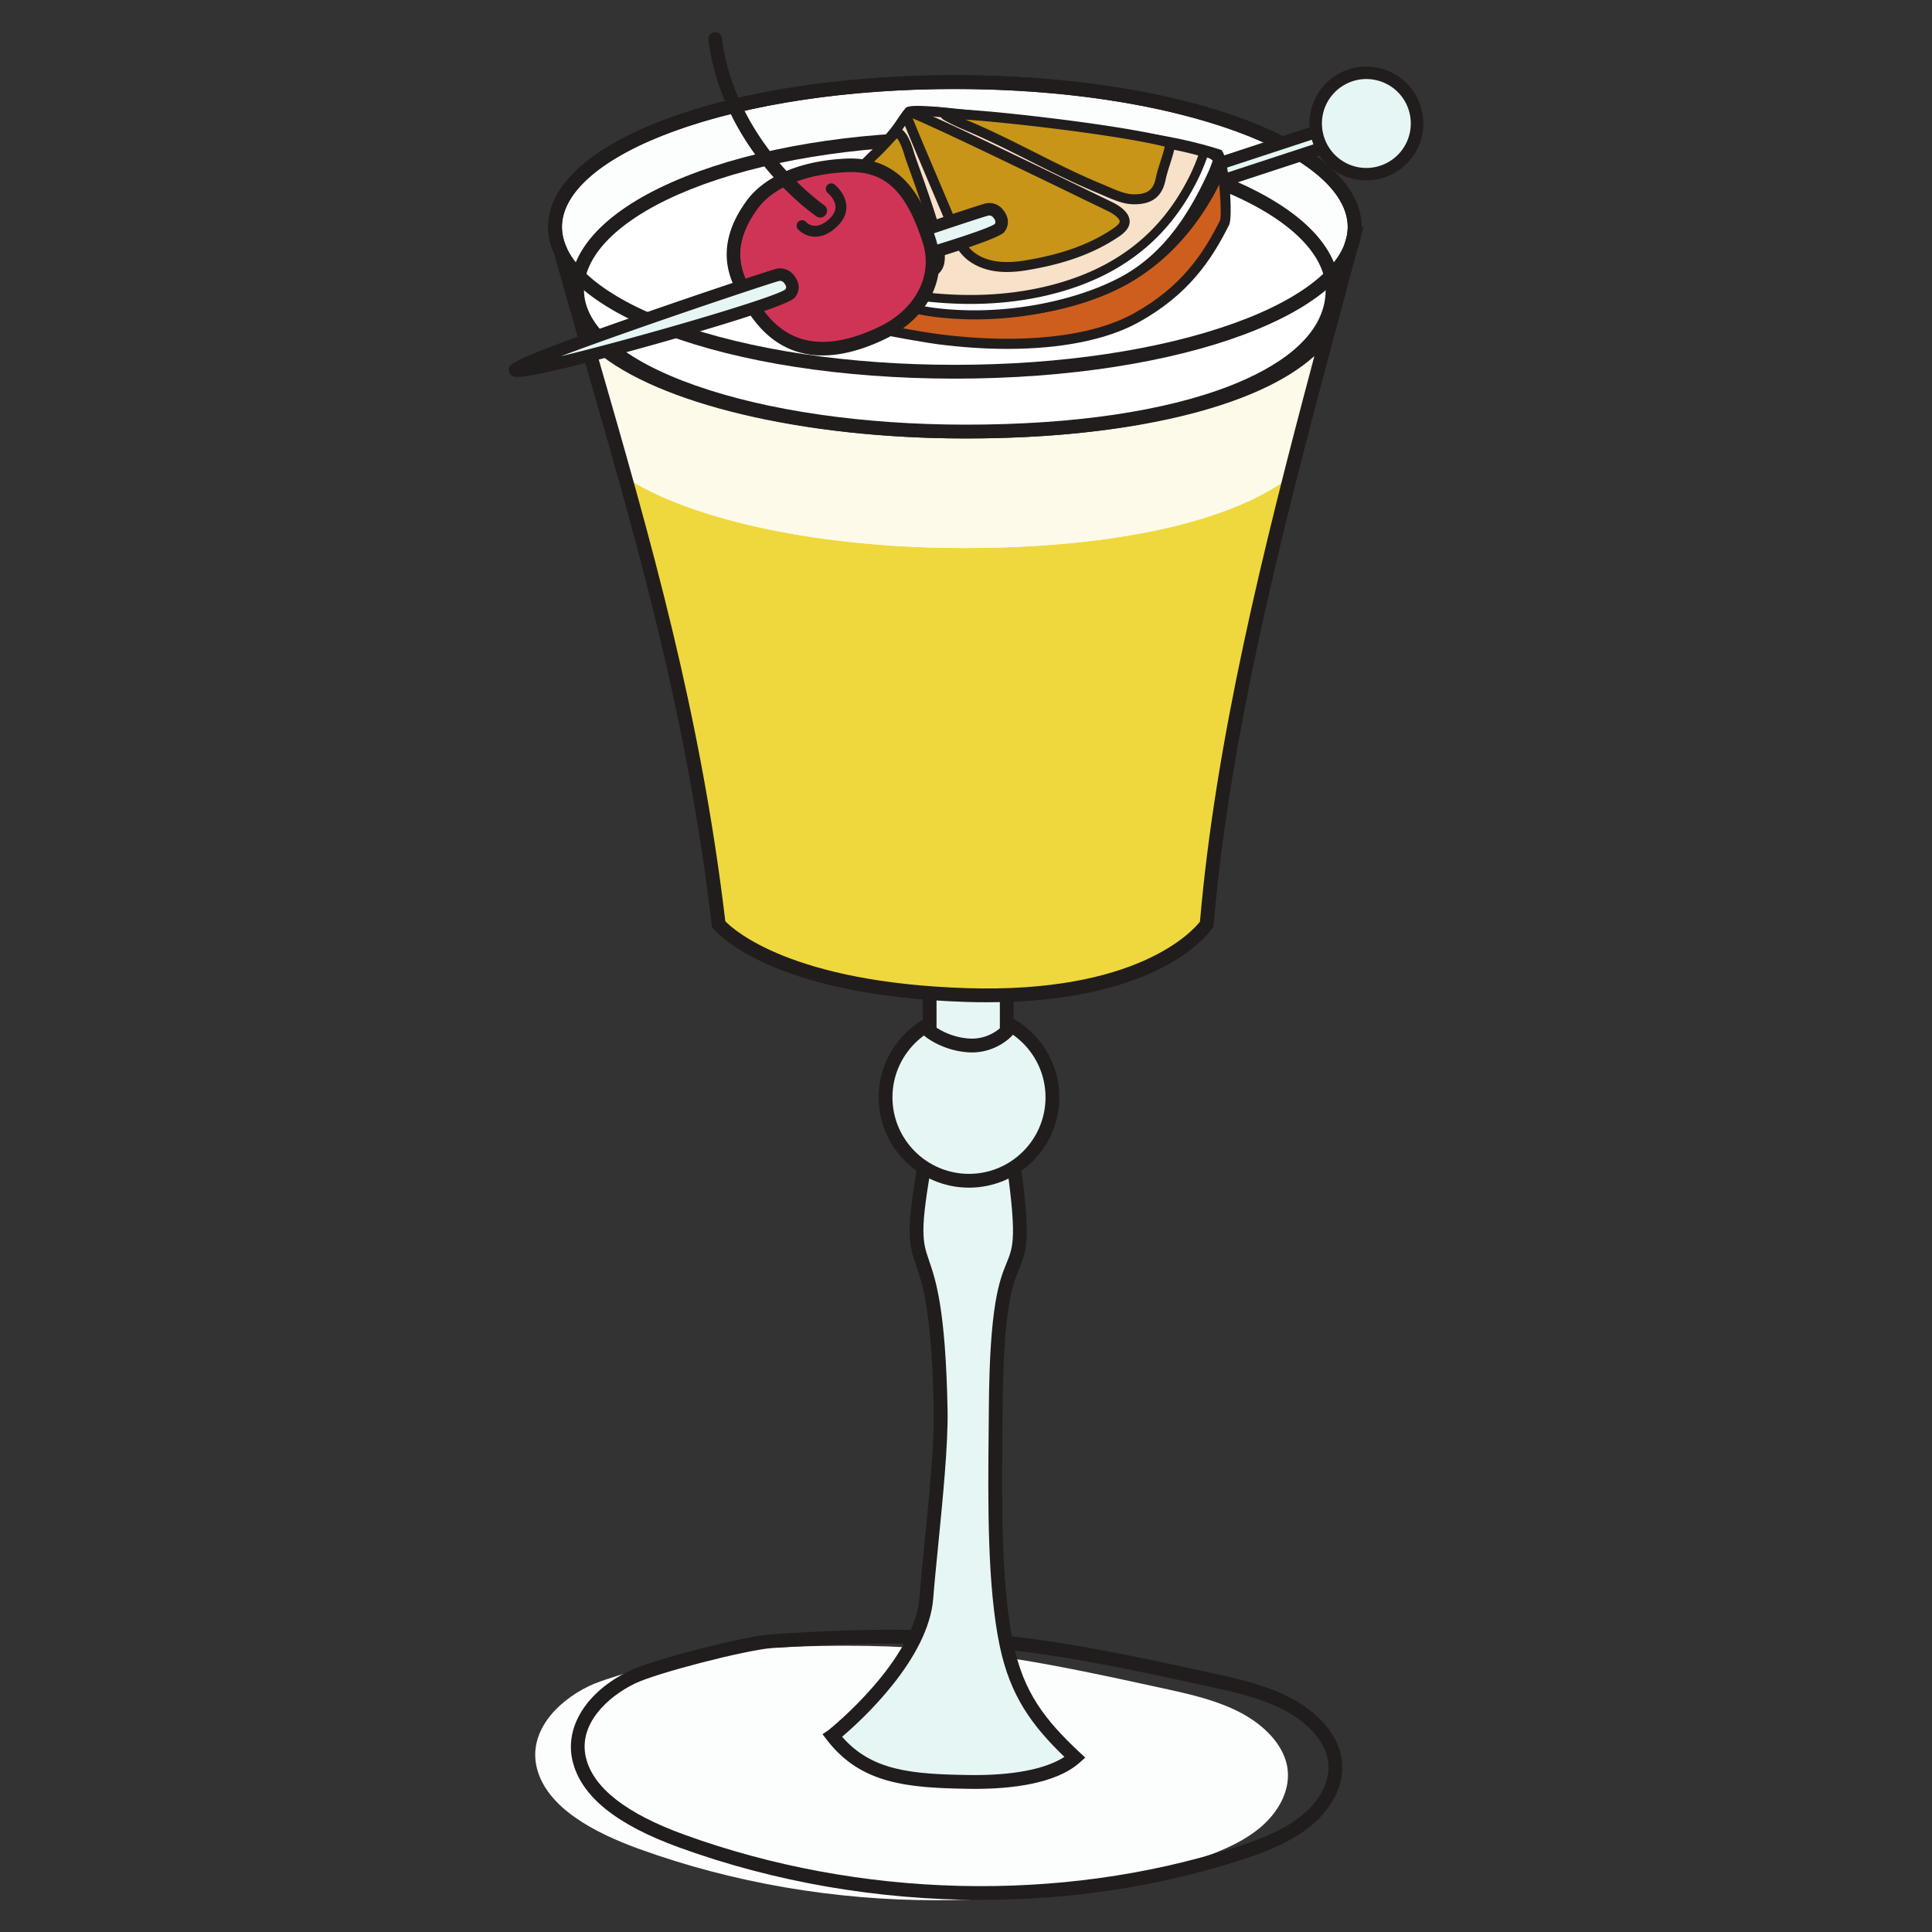 <svg xmlns="http://www.w3.org/2000/svg" xml:space="preserve" width="200mm" height="200mm" viewBox="0 0 200 200"><rect x="0" y="0" width="200" height="200" fill="#333333" stroke="none"/><defs><clipPath id="a" clipPathUnits="userSpaceOnUse"><path d="M23157.4 3764.5c-337.2 0-677.5 57.4-992.7 171.7-148.5 53.8-308.1 137.5-340.6 270.8-27.8 114.2 58.6 216.5 174.6 272.8 75.4 36.7 377.5 114.1 465.4 120 146.9 9.9 275 14.6 391.6 14.6 399.7 0 663.1-55.3 1077.1-146.1 84.6-18.5 170.2-39.2 244.7-79.2 74.6-40 137.6-102.6 152-175.5 15.3-78.1-27.8-156-93.2-209.3-65.3-53.3-150.6-85.6-236.1-112.8-266.9-84.8-553.8-127-842.8-127"/></clipPath></defs><g style="display:inline"><g clip-path="url(#a)" transform="matrix(.031 0 0 -.031 -620.979 313.411)"><path d="M21796.3 3764.5h2548.5v849.898h-2548.5z" style="fill:#fcfefe;fill-opacity:1;fill-rule:nonzero;stroke:none"/></g><path d="M92.235 170.143c-3.642 0-7.639.15-12.25.458-2.69.181-12.016 2.584-14.256 3.676-2.865 1.388-5.91 4.24-5.067 7.697.755 3.102 4.18 5.776 10.178 7.95 18.159 6.584 38.867 7.09 56.812 1.386 2.53-.805 5.145-1.772 7.132-3.392 2.053-1.675 3.045-3.856 2.655-5.84-.361-1.845-2-3.707-4.377-4.984-2.24-1.2-4.802-1.822-7.451-2.405-13.289-2.915-21.38-4.546-33.376-4.546m9.326 26.533c-10.593 0-21.277-1.81-31.208-5.41-6.568-2.38-10.19-5.307-11.077-8.952-.86-3.525 1.43-7.185 5.829-9.323 2.39-1.16 11.922-3.622 14.783-3.813 20.01-1.347 28.571.288 46.029 4.116 2.752.605 5.42 1.254 7.822 2.543 2.792 1.498 4.652 3.672 5.101 5.966.493 2.508-.686 5.207-3.154 7.22-2.175 1.772-4.94 2.802-7.6 3.647-8.422 2.677-17.44 4.007-26.525 4.007" style="fill:#211d1d;fill-opacity:1;fill-rule:nonzero;stroke:none;stroke-width:.031"/><path d="M86.175 179.69c3.351 4.356 8.038 4.68 14.113 4.774 4.262.066 8.742-.53 10.998-2.53-3.516-3.295-5.947-6.234-7.089-11.654-1.45-6.864-1.167-17.255-1.117-24.422.147-21.916 4.237-9.123 1.629-26.883l-4.237-4.78-4.562 5.267c-2.852 15.644 1.07 4.955 1.467 26.562.09 4.995-1.096 14.39-1.48 19.373-.53 6.905-9.525 14.16-9.722 14.293" style="fill:#e6f6f4;fill-opacity:1;fill-rule:nonzero;stroke:none;stroke-width:.031"/><path d="M87.174 179.787c3.07 3.538 7.235 3.875 13.126 3.963 4.468.065 7.922-.593 9.888-1.879-3.41-3.288-5.61-6.334-6.69-11.444-1.31-6.2-1.223-15.049-1.154-22.157.009-.836.015-1.644.022-2.415.071-10.786 1.092-13.288 1.838-15.117.71-1.74 1.104-2.705-.172-11.45l-3.554-4.01-3.9 4.505c-1.41 7.77-1.09 8.705-.396 10.73.683 1.994 1.716 5.008 1.91 15.495.062 3.526-.488 9.067-.971 13.957-.203 2.05-.396 3.984-.512 5.488-.48 6.253-7.339 12.552-9.435 14.334m13.74 5.398c-.214 0-.43-.003-.639-.006-6.384-.097-11.173-.518-14.668-5.055l-.465-.602.621-.418c.25-.193 8.918-7.195 9.423-13.76.116-1.52.31-3.463.512-5.52.48-4.848 1.026-10.35.964-13.788-.187-10.265-1.176-13.148-1.831-15.057-.759-2.216-1.14-3.33.377-11.645l.034-.19 5.224-6.031 4.917 5.547.031.21c1.37 9.325.924 10.42.112 12.408-.702 1.722-1.663 4.075-1.731 14.587-.006.77-.016 1.582-.022 2.421-.069 7.036-.156 15.798 1.123 21.848 1.07 5.067 3.242 7.872 6.877 11.279l.574.533-.587.522c-2.496 2.215-7.15 2.717-10.845 2.717" style="fill:#211d1d;fill-opacity:1;fill-rule:nonzero;stroke:none;stroke-width:.031"/><path d="M108.946 113.596a8.636 8.636 0 0 1-8.636 8.637 8.636 8.636 0 1 1 0-17.27 8.635 8.635 0 0 1 8.636 8.633" style="fill:#e6f6f4;fill-opacity:1;fill-rule:nonzero;stroke:none;stroke-width:.031"/><path d="M100.31 105.677c-4.369 0-7.923 3.55-7.923 7.919s3.554 7.922 7.923 7.922 7.922-3.554 7.922-7.922-3.554-7.919-7.922-7.919m0 17.27c-5.155 0-9.352-4.193-9.352-9.351 0-5.155 4.197-9.348 9.352-9.348 5.154 0 9.35 4.193 9.35 9.348 0 5.158-4.196 9.351-9.35 9.351" style="fill:#211d1d;fill-opacity:1;fill-rule:nonzero;stroke:none;stroke-width:.031"/><path d="M104.22 106.753s-1.477 1.63-3.957 1.467c-2.437-.16-4.028-1.467-4.028-1.467V93.065h7.984z" style="fill:#e6f6f4;fill-opacity:1;fill-rule:nonzero;stroke:none;stroke-width:.031"/><path d="M96.95 106.385a7.15 7.15 0 0 0 3.36 1.123 4.47 4.47 0 0 0 3.195-1.06V93.78h-6.556zm3.663 2.562a8 8 0 0 1-.396-.013c-2.637-.174-4.362-1.57-4.434-1.628l-.259-.216V92.354h9.41v14.674l-.183.206c-.066.072-1.582 1.713-4.138 1.713" style="fill:#211d1d;fill-opacity:1;fill-rule:nonzero;stroke:none;stroke-width:.031"/><path d="M104.934 101.234v-8.88h-9.41v8.624c-16.575-1.17-21.121-5.304-21.121-5.304-3.08-26.085-9.947-46.796-16.39-69.742-.362-.793-.556-1.61-.556-2.44 0-8.281 18.528-14.993 41.386-14.993s41.386 6.712 41.386 14.993c0 .218-.019.434-.044.649l.044.003-.128.471q-.073.36-.193.718c-7.12 26.296-13.174 48.89-14.996 70.34 0 0-4.218 5.152-19.978 5.56" style="fill:#fcfefe;fill-opacity:1;fill-rule:nonzero;stroke:none;stroke-width:.031"/><path d="M102.918 101.259q-1.335-.001-2.77-.044a132 132 0 0 1-3.199-.143V93.78h6.556v7.476q-.291.004-.587.003" style="fill:#edf9f7;fill-opacity:1;fill-rule:nonzero;stroke:none;stroke-width:.031"/><path d="M103.505 101.256V93.78h-6.556v7.292q-.729-.043-1.426-.094v-8.624h9.41v8.88a71 71 0 0 1-1.428.022" style="fill:#6f7273;fill-opacity:1;fill-rule:nonzero;stroke:none;stroke-width:.031"/><path d="M75.077 95.293c1.123.805 7.37 4.64 25.092 5.208 17.305.549 23.117-4.238 24.053-5.14 1.885-21.794 8.253-45.317 14.996-70.215l.012-.041q.107-.315.172-.633l.044-.169.028-.246c.022-.169.04-.369.04-.565 0-3.629-4.246-7.248-11.65-9.929-7.741-2.805-18.047-4.349-29.02-4.349-10.974 0-21.28 1.544-29.021 4.35-7.405 2.68-11.651 6.3-11.651 9.928 0 .702.165 1.426.49 2.147l.037.102c1.073 3.826 2.175 7.639 3.239 11.33 5.429 18.802 10.555 36.568 13.139 58.222m27.85 6.68q-1.35 0-2.805-.046c-20.393-.653-25.972-5.517-26.2-5.726l-.2-.178-.03-.265c-2.556-21.673-7.689-39.46-13.124-58.29-1.06-3.676-2.16-7.477-3.23-11.29-.396-.892-.595-1.797-.595-2.686 0-8.808 18.493-15.707 42.1-15.707 23.585 0 42.066 6.886 42.1 15.682l.206.01-.352 1.307a7 7 0 0 1-.206.755c-6.75 24.923-13.12 48.465-14.968 70.194l-.015.221-.144.172c-.203.25-5.004 5.847-22.537 5.847" style="fill:#211d1d;fill-opacity:1;fill-rule:nonzero;stroke:none;stroke-width:.031"/><path d="M64.712 49.392c4.062 14.55 7.681 29.274 9.69 46.282 0 0 5.268 6.68 25.636 7.332 19.707.63 24.874-7.332 24.874-7.332 1.245-14.63 4.459-29.804 8.637-46.31-5.966 4.546-17.9 7.367-33.73 7.367-14.742 0-28.106-2.808-35.107-7.339" style="fill:#efd83e;fill-opacity:1;fill-rule:nonzero;stroke:none;stroke-width:.031"/><path d="M137.57 33.997c-.558.908-1.322 1.77-2.265 2.584q.681.72 1.18 1.479.538-2.017 1.086-4.063m-77.34-.274 1.076 3.728q.526-.68 1.202-1.332c-.94-.758-1.707-1.56-2.278-2.396" style="fill:#fdfae9;fill-opacity:1;fill-rule:nonzero;stroke:none;stroke-width:.031"/><path d="M135.305 36.58c-5.784 4.99-18.57 8.095-35.32 8.095-16.112 0-30.968-3.295-37.476-8.556q-.676.652-1.202 1.332a1480 1480 0 0 1 3.405 11.941c7.001 4.53 20.365 7.339 35.108 7.339 15.828 0 27.763-2.82 33.729-7.367.936-3.7 1.915-7.46 2.936-11.304a11 11 0 0 0-1.18-1.48" style="fill:#fdfae9;fill-opacity:1;fill-rule:nonzero;stroke:none;stroke-width:.031"/><path d="M75.083 95.365c.892.923 6.896 6.35 24.977 6.927 17.595.561 23.37-5.876 24.16-6.88 1.606-18.659 6.455-38.344 11.847-58.553-5.898 5.323-19.186 8.53-36.082 8.53-16.952 0-31.847-3.597-38.238-8.992l.19.664C67.37 55.89 72.504 73.677 75.084 95.365m27.161 8.39c-.724 0-1.463-.01-2.228-.034-20.465-.656-25.95-7.32-26.175-7.604l-.125-.16-.025-.2c-2.555-21.675-7.69-39.466-13.126-58.3l-2.253-7.815 2.509 3.678c4.268 6.266 20.374 10.64 39.164 10.64 18.893 0 33.064-3.962 36.977-10.337l2.574-4.19-1.276 4.749c-5.713 21.288-10.977 42.016-12.637 61.551l-.012.178-.1.153c-.209.324-5.207 7.69-23.267 7.69" style="fill:#211d1d;fill-opacity:1;fill-rule:nonzero;stroke:none;stroke-width:.031"/><path d="M137.948 30.01c0 8.636-14.827 14.665-37.963 14.665-21.598 0-40.247-6.029-40.247-14.665 0-8.64 17.507-15.645 39.105-15.645s39.105 7.005 39.105 15.645" style="fill:#fff;fill-opacity:1;fill-rule:nonzero;stroke:none;stroke-width:.031"/><path d="M98.843 15.08c-10.356 0-20.084 1.61-27.386 4.53-6.995 2.8-11.004 6.587-11.004 10.4 0 3.766 4.1 7.282 11.544 9.897 7.439 2.612 17.38 4.053 27.988 4.053 11.173 0 20.646-1.398 27.398-4.044 4.493-1.762 9.85-4.91 9.85-9.906 0-3.813-4.009-7.6-11.004-10.4-7.301-2.92-17.03-4.53-27.386-4.53m1.142 30.31c-10.768 0-20.874-1.47-28.459-4.135-8.062-2.833-12.502-6.827-12.502-11.245 0-4.49 4.227-8.655 11.903-11.726 7.467-2.986 17.382-4.633 27.916-4.633s20.45 1.647 27.916 4.633c7.676 3.07 11.904 7.236 11.904 11.726 0 4.59-3.72 8.477-10.759 11.236-6.914 2.708-16.568 4.143-27.919 4.143" style="fill:#211d1d;fill-opacity:1;fill-rule:nonzero;stroke:none;stroke-width:.031"/><path d="M98.843 9.214c-10.974 0-21.28 1.544-29.02 4.35-7.405 2.68-11.651 6.3-11.651 9.928 0 3.625 4.246 7.245 11.65 9.928 7.742 2.802 18.047 4.347 29.021 4.347s21.28-1.545 29.02-4.347c7.405-2.683 11.651-6.303 11.651-9.928 0-3.629-4.246-7.248-11.65-9.929-7.741-2.805-18.047-4.349-29.021-4.349m0 29.982c-23.607 0-42.1-6.899-42.1-15.704 0-8.808 18.493-15.707 42.1-15.707s42.1 6.899 42.1 15.707c0 8.805-18.493 15.704-42.1 15.704" style="fill:#211d1d;fill-opacity:1;fill-rule:nonzero;stroke:none;stroke-width:.031"/><path d="m97.074 26.512 45.972-15.11 1.451 1.422L96.868 28.45z" style="fill:#e6f6f4;fill-opacity:1;fill-rule:nonzero;stroke:none;stroke-width:.031"/><path d="m97.67 26.993-.056.53 45.673-14.983-.412-.402zm-1.55 2.38.355-3.344 46.743-15.364 2.49 2.44z" style="fill:#211d1d;fill-opacity:1;fill-rule:nonzero;stroke:none;stroke-width:.031"/><path d="M140.32 17.91a5.246 5.246 0 1 1 2.256-10.247 5.24 5.24 0 0 1 3.993 6.25 5.245 5.245 0 0 1-6.25 3.997" style="fill:#e6f6f4;fill-opacity:1;fill-rule:nonzero;stroke:none;stroke-width:.031"/><path d="M140.457 17.28a4.604 4.604 0 0 0 4.867-6.97 4.58 4.58 0 0 0-2.886-2.016 4.56 4.56 0 0 0-3.467.614 4.58 4.58 0 0 0-2.018 2.89 4.61 4.61 0 0 0 3.504 5.482m.992 1.397c-.418 0-.843-.043-1.27-.137a5.9 5.9 0 0 1-4.487-7.02 5.87 5.87 0 0 1 2.584-3.7 5.85 5.85 0 0 1 4.44-.787 5.85 5.85 0 0 1 3.697 2.58 5.87 5.87 0 0 1 .79 4.44c-.606 2.746-3.052 4.624-5.754 4.624" style="fill:#211d1d;fill-opacity:1;fill-rule:nonzero;stroke:none;stroke-width:.031"/><path d="M103.792 12.534c8.025 1.114 15.491 1.257 22.318 3.438.605.914.958 6.48.659 7.077-1.982 3.94-4.412 7.254-9.22 9.89-4.815 2.64-12.469 3.199-20.369 2.182-2.99-.384-15.314-2.64-16.708-4.4-.394-.496.29-3.778.418-4.28.355-1.39 1.884-.977 3.167-1.848 4.034-2.742 8.64-7.863 12.973-12.98 2.45.206 4.24.621 6.762.92" style="fill:#ce5e1d;fill-opacity:1;fill-rule:nonzero;stroke:none;stroke-width:.031"/><path d="M80.905 30.422c1.226 1.407 12.181 3.644 16.344 4.178 8.327 1.07 15.635.3 20.047-2.119 5.03-2.758 7.3-6.278 9.004-9.67.222-.68-.121-5.322-.555-6.402-4.658-1.46-9.638-1.978-14.905-2.527-2.306-.24-4.69-.49-7.117-.827-1.08-.128-2.025-.278-2.94-.421-1.157-.184-2.255-.356-3.528-.475-4.088 4.818-8.793 10.072-12.905 12.868-.571.39-1.16.55-1.685.69-.78.209-1.133.324-1.267.854-.234.912-.652 3.355-.493 3.85m23.376 5.697c-2.271 0-4.677-.159-7.167-.477-1.775-.228-15.382-2.484-17.054-4.593-.646-.818.312-4.7.321-4.74.293-1.145 1.208-1.388 2.013-1.607.461-.124.942-.252 1.366-.542 4.066-2.765 8.787-8.066 12.868-12.887l.174-.206.272.022c1.429.122 2.618.31 3.875.509.905.14 1.841.29 2.902.415l.012.003c2.41.334 4.787.58 7.086.82 5.401.565 10.5 1.096 15.323 2.637l.175.056.103.153c.687 1.04 1.095 6.793.687 7.6-1.779 3.542-4.153 7.22-9.439 10.12-3.257 1.787-7.994 2.717-13.517 2.717" style="fill:#211d1d;fill-opacity:1;fill-rule:nonzero;stroke:none;stroke-width:.031"/><path d="M121.327 14.943c-5.404-1.014-26.868-4.094-27.223-3.373-.784.964-.937 1.407-1.726 2.34-.646.764-5.969 7.232-8.025 8.705-.711.506-1.641 1.176-2.337 1.916-.487.502-.855 1.045-.977 1.591-.103.484-.009.977.381 1.448 1.382 1.685 13.074 4.262 15.935 4.602 7.56.896 14.836-.746 19.342-3.342 4.505-2.602 7.557-6.699 9.326-10.527.234-.505-.031-.87.137-1.426-.452-.33-.452-.777-.883-.955a33 33 0 0 0-3.95-.98" style="fill:#f7e1c9;fill-opacity:1;fill-rule:nonzero;stroke:none;stroke-width:.031"/><path d="M94.425 11.99c-.315.394-.521.703-.724 1.003-.246.361-.5.739-.93 1.25l-.265.313c-3.928 4.705-6.571 7.557-7.853 8.477-.671.478-1.589 1.133-2.263 1.85-.474.49-.758.946-.848 1.351-.078.366.009.687.274 1.011 1.149 1.395 12.185 4.01 15.598 4.419 8.156.964 15.176-1.061 19.027-3.28 5.173-2.989 7.931-7.735 9.117-10.296.065-.144.06-.26.04-.484-.009-.156-.021-.334 0-.543a2.4 2.4 0 0 1-.3-.409c-.102-.165-.143-.218-.202-.246a33 33 0 0 0-3.863-.958c-5.875-1.101-24.88-3.753-26.808-3.457m7.114 20.94c-1.42 0-2.843-.08-4.247-.246-2.646-.315-14.711-2.89-16.268-4.786-.462-.559-.63-1.211-.487-1.885.134-.596.506-1.214 1.108-1.838.74-.786 1.744-1.504 2.408-1.978.834-.596 2.84-2.521 7.664-8.3l.268-.318c.396-.468.624-.805.864-1.164.222-.33.453-.67.82-1.126.222-.412.871-.696 12.22.808 5.831.77 12.652 1.8 15.535 2.34 1.466.278 2.78.602 4.01.995l.04.016c.383.16.555.434.695.658.091.147.166.263.297.36l.29.215-.103.346c-.053.168-.04.315-.028.5.022.267.044.601-.134.991-1.236 2.674-4.116 7.626-9.535 10.756-4.078 2.352-9.72 3.656-15.417 3.656" style="fill:#211d1d;fill-opacity:1;fill-rule:nonzero;stroke:none;stroke-width:.031"/><path d="M126.076 16.459a12 12 0 0 1-.6 1.598c-1.765 3.828-4.274 8.171-8.78 10.77-4.508 2.6-12.209 4.428-19.772 3.532-2.864-.337-15.101-2.867-16.487-4.549-.39-.477.496-1.204.606-1.688l.028.006c5.341 3.152 12.496 4.765 18.764 4.868 6.269.1 11.61-1.339 15.467-3.588 3.856-2.247 6.318-5.267 8.012-8.503a19 19 0 0 0 1.336-3.167c.209.063.418.119.627.184.43.178.346.206.799.537" style="fill:#fff;fill-opacity:1;fill-rule:nonzero;stroke:none;stroke-width:.031"/><path d="m81.242 26.762-.137.209c-.106.159-.309.459-.303.565 1.18 1.422 12.961 3.984 16.178 4.365 7.713.91 15.345-1.086 19.486-3.476 4.487-2.59 6.948-7.005 8.59-10.562.177-.38.337-.796.483-1.236l-.08-.065c-.116-.097-.141-.122-.341-.206l-.165-.05c-.316.917-.727 1.86-1.227 2.815-1.984 3.79-4.664 6.633-8.19 8.69-4.206 2.448-9.782 3.746-15.707 3.647-6.665-.11-13.57-1.857-18.587-4.696m19.741 6.3c-1.341 0-2.714-.075-4.112-.24-2.246-.266-15.201-2.784-16.79-4.719-.47-.57-.034-1.223.256-1.65.097-.147.231-.343.253-.43l.103-.475.527.14.085.041c4.914 2.899 11.844 4.693 18.54 4.802 5.763.097 11.164-1.158 15.223-3.523 3.373-1.965 5.934-4.686 7.838-8.318a19.4 19.4 0 0 0 1.304-3.092l.137-.434.646.19q.215.061.424.125l.038.016c.334.137.437.218.602.359.066.053.15.125.293.23l.266.194-.094.315a13 13 0 0 1-.624 1.66c-1.7 3.682-4.256 8.256-8.97 10.977-3.308 1.906-9.17 3.831-15.945 3.831" style="fill:#211d1d;fill-opacity:1;fill-rule:nonzero;stroke:none;stroke-width:.031"/><path d="M92.537 13.9c-.649.662-1.42 1.567-2.218 2.275-.007.006-4.422 4.365-6.2 6.178a147 147 0 0 0-2.103 2.178c.443.278.949.518 1.454.749 1.058.483 2.153.889 3.254 1.291 1.236.453 2.41.983 3.685 1.373 1.276.393 2.612.671 3.82.687 1.21.01 2.277-.272 2.742-.855.296-.378.334-.852.321-1.332-.059-2.284-2.905-9.576-3.176-10.537-.153-.537-.852-2.746-1.579-2.007" style="fill:#c89519;fill-opacity:1;fill-rule:nonzero;stroke:none;stroke-width:.031"/><path d="M92.537 13.9h.003zM82.84 24.406c.277.144.564.278.842.406 1.011.461 2.056.851 3.217 1.276.456.165.905.343 1.351.52.749.297 1.52.603 2.309.846 1.392.425 2.627.65 3.676.662 1.113.006 2.003-.243 2.333-.662.2-.252.219-.63.21-.998-.044-1.66-1.763-6.465-2.59-8.774-.29-.808-.5-1.388-.568-1.635-.256-.908-.58-1.535-.768-1.735-.196.203-.405.43-.624.665-.474.509-1.01 1.086-1.56 1.576q-.023.02-.065.065c-1.345 1.33-4.637 4.587-6.119 6.097a257 257 0 0 0-1.644 1.691m11.457 4.74-.072-.004c-1.151-.012-2.483-.25-3.966-.705-.83-.256-1.622-.568-2.386-.87-.44-.175-.88-.35-1.327-.512-1.182-.434-2.25-.83-3.291-1.307-.5-.228-1.033-.48-1.514-.78l-.53-.331.43-.459c.68-.724 1.486-1.547 2.11-2.184 1.485-1.513 4.78-4.777 6.128-6.11l.075-.074c.536-.477 1.036-1.014 1.52-1.535.246-.262.477-.512.698-.736.343-.35.7-.325.883-.278.752.193 1.26 1.47 1.557 2.505.06.213.272.812.543 1.57 1.26 3.516 2.608 7.41 2.652 9.092.013.537-.028 1.151-.43 1.666-.534.671-1.654 1.052-3.08 1.052" style="fill:#211d1d;fill-opacity:1;fill-rule:nonzero;stroke:none;stroke-width:.031"/><path d="M97.879 11.91c.165.15 1.423.758 1.987.992 4.837 2.013 9.024 4.555 13.86 6.562 1.832.764 2.87 1.366 4.468 1.107 1.373-.224 1.776-1.176 1.966-2.071.25-1.195.827-2.468 1.005-3.7-5.58-1.545-23.923-3.467-23.286-2.89" style="fill:#c89519;fill-opacity:1;fill-rule:nonzero;stroke:none;stroke-width:.031"/><path d="m99.954 12.381.112.047c2.428 1.01 4.724 2.168 6.946 3.288 2.215 1.117 4.505 2.275 6.91 3.273q.395.165.74.316c1.389.596 2.225.957 3.448.758 1.027-.169 1.36-.79 1.545-1.67.115-.552.296-1.113.47-1.66.166-.514.335-1.045.447-1.556-4.662-1.17-16.038-2.49-20.618-2.796m17.498 8.768c-1.111 0-2.019-.394-3.195-.899a77 77 0 0 0-.73-.312c-2.44-1.014-4.746-2.178-6.977-3.301-2.206-1.114-4.484-2.262-6.88-3.26-.356-.147-1.857-.834-2.137-1.087a.544.544 0 0 1-.119-.667c.178-.322.25-.453 3.47-.206 1.816.137 4.209.377 6.74.674 6.177.724 11.288 1.55 13.678 2.212l.437.122-.066.446c-.106.733-.34 1.466-.568 2.175-.174.546-.337 1.06-.443 1.56-.193.923-.652 2.187-2.384 2.474a5 5 0 0 1-.826.069" style="fill:#211d1d;fill-opacity:1;fill-rule:nonzero;stroke:none;stroke-width:.031"/><path d="M93.898 12.181c-.156-.387.165-.649.773-.402 3.476 1.413 19.37 9.21 20.07 9.529.698.318 1.344.758 1.581 1.22.34.658-.209 1.151-.783 1.541-2.505 1.7-5.507 2.77-9.385 3.407-1.414.231-3.205.334-4.768-.415-1.523-.727-2.084-1.894-2.477-2.905-.855-2.196-3.745-8.792-5.011-11.975" style="fill:#c89519;fill-opacity:1;fill-rule:nonzero;stroke:none;stroke-width:.031"/><path d="M94.481 12.256c.652 1.623 1.65 3.969 2.621 6.247.958 2.256 1.866 4.387 2.287 5.47.362.93.861 1.978 2.219 2.623 1.154.553 2.614.674 4.464.372 3.845-.627 6.762-1.685 9.18-3.323.79-.54.68-.752.615-.88-.16-.306-.671-.687-1.339-.99-.159-.071-.983-.473-2.35-1.135-4.486-2.181-14.995-7.282-17.697-8.384m9.76 15.904c-1.176 0-2.194-.213-3.077-.634-1.616-.774-2.268-1.984-2.733-3.182-.415-1.064-1.32-3.19-2.278-5.439-1.023-2.409-2.084-4.898-2.733-6.533-.143-.353-.084-.709.16-.949.137-.137.536-.424 1.288-.119 2.73 1.111 12.88 6.041 17.76 8.41 1.264.614 2.18 1.06 2.324 1.126.528.24 1.464.745 1.829 1.454.593 1.151-.568 1.94-.952 2.2-2.546 1.728-5.594 2.836-9.591 3.49q-1.067.175-1.997.176" style="fill:#211d1d;fill-opacity:1;fill-rule:nonzero;stroke:none;stroke-width:.031"/><path d="M102.088 21.71a1.15 1.15 0 0 1 1.16.315c.36.394.675.98.207 1.598-.824 1.086-28.35 8.867-28.481 7.913-.11-.793 25.264-9.302 27.114-9.826" style="fill:#e6f6f4;fill-opacity:1;fill-rule:nonzero;stroke:none;stroke-width:.031"/><path d="M102.263 22.331c-1.726.49-15.404 5.086-22.547 7.782 7.567-1.822 21.898-5.975 23.255-6.92.081-.122.165-.335-.2-.734a.51.51 0 0 0-.508-.128m-27.065 9.922q-.192 0-.302-.03a.73.73 0 0 1-.562-.597c-.093-.69-.14-1.036 13.248-5.713 6.568-2.296 13.41-4.565 14.331-4.824a1.78 1.78 0 0 1 1.813.5c.72.792.811 1.675.243 2.424-.642.849-9.182 3.357-14.215 4.777-3.81 1.076-12.5 3.463-14.556 3.463" style="fill:#211d1d;fill-opacity:1;fill-rule:nonzero;stroke:none;stroke-width:.031"/><path d="M77.963 21.061c-1.173 1.557-3.027 4.584-1.37 8.175 1.657 3.595 5.108 9.82 14.687 5.248 4.025-1.922 6.143-5.753 4.905-9.604-1.648-5.123-3.941-7.99-8.646-7.756-5.601.28-8.415 2.396-9.576 3.937" style="fill:#cf3456;fill-opacity:1;fill-rule:nonzero;stroke:none;stroke-width:.031"/><path d="M78.525 21.482c-1.976 2.625-2.397 5.064-1.292 7.46 1.114 2.416 2.63 5.021 5.429 6.032 2.25.814 5.045.434 8.315-1.126 3.813-1.82 5.638-5.336 4.537-8.752-1.744-5.43-3.972-7.467-7.941-7.27-5.903.296-8.296 2.655-9.048 3.656m6.627 15.314a8.7 8.7 0 0 1-2.968-.499c-3.304-1.192-5.064-4.243-6.23-6.768-1.323-2.867-.837-5.86 1.447-8.892.87-1.16 3.604-3.89 10.103-4.215 5.807-.287 7.988 4.003 9.352 8.243 1.322 4.116-.796 8.315-5.274 10.453-2.343 1.12-4.496 1.678-6.43 1.678" style="fill:#211d1d;fill-opacity:1;fill-rule:nonzero;stroke:none;stroke-width:.031"/><path d="M86.035 19.532s2.228 1.748.097 3.632c-1.816 1.604-3.105.197-3.105.197z" style="fill:#cf3456;fill-opacity:1;fill-rule:nonzero;stroke:none;stroke-width:.031"/><path d="M84.39 24.5a2.46 2.46 0 0 1-1.778-.759.566.566 0 0 1 .034-.795.565.565 0 0 1 .796.034c.153.162 1.005.92 2.315-.237.5-.44.746-.892.733-1.345-.025-.79-.795-1.416-.805-1.423a.564.564 0 0 1 .696-.886c.05.04 1.195.955 1.233 2.275.025.802-.35 1.55-1.111 2.221-.765.678-1.492.915-2.113.915" style="fill:#211d1d;fill-opacity:1;fill-rule:nonzero;stroke:none;stroke-width:.031"/><path d="M84.912 22.521a.7.7 0 0 1-.397-.124c-.396-.272-9.722-6.774-11.182-18.281a.707.707 0 0 1 .611-.787.703.703 0 0 1 .786.609c1.38 10.89 10.487 17.236 10.58 17.298a.7.7 0 0 1 .182.977.7.7 0 0 1-.58.308" style="fill:#211d1d;fill-opacity:1;fill-rule:nonzero;stroke:none;stroke-width:.031"/><path d="M80.428 28.478a1.14 1.14 0 0 1 1.157.315c.36.393.674.983.206 1.598-.82 1.085-28.346 8.867-28.477 7.912-.11-.792 25.26-9.3 27.114-9.825" style="fill:#e6f6f4;fill-opacity:1;fill-rule:nonzero;stroke:none;stroke-width:.031"/><path d="M80.603 29.099c-1.726.49-15.405 5.086-22.55 7.781 7.57-1.822 21.897-5.975 23.255-6.92.084-.122.168-.33-.197-.73a.5.5 0 0 0-.508-.131M53.535 39.02q-.192 0-.302-.028a.73.73 0 0 1-.559-.6c-.097-.689-.144-1.035 13.248-5.712 6.568-2.297 13.408-4.565 14.328-4.824a1.78 1.78 0 0 1 1.813.5c.724.792.811 1.675.243 2.424-.643.848-9.18 3.357-14.212 4.777-3.81 1.076-12.5 3.463-14.559 3.463" style="fill:#211d1d;fill-opacity:1;fill-rule:nonzero;stroke:none;stroke-width:.031"/></g></svg>